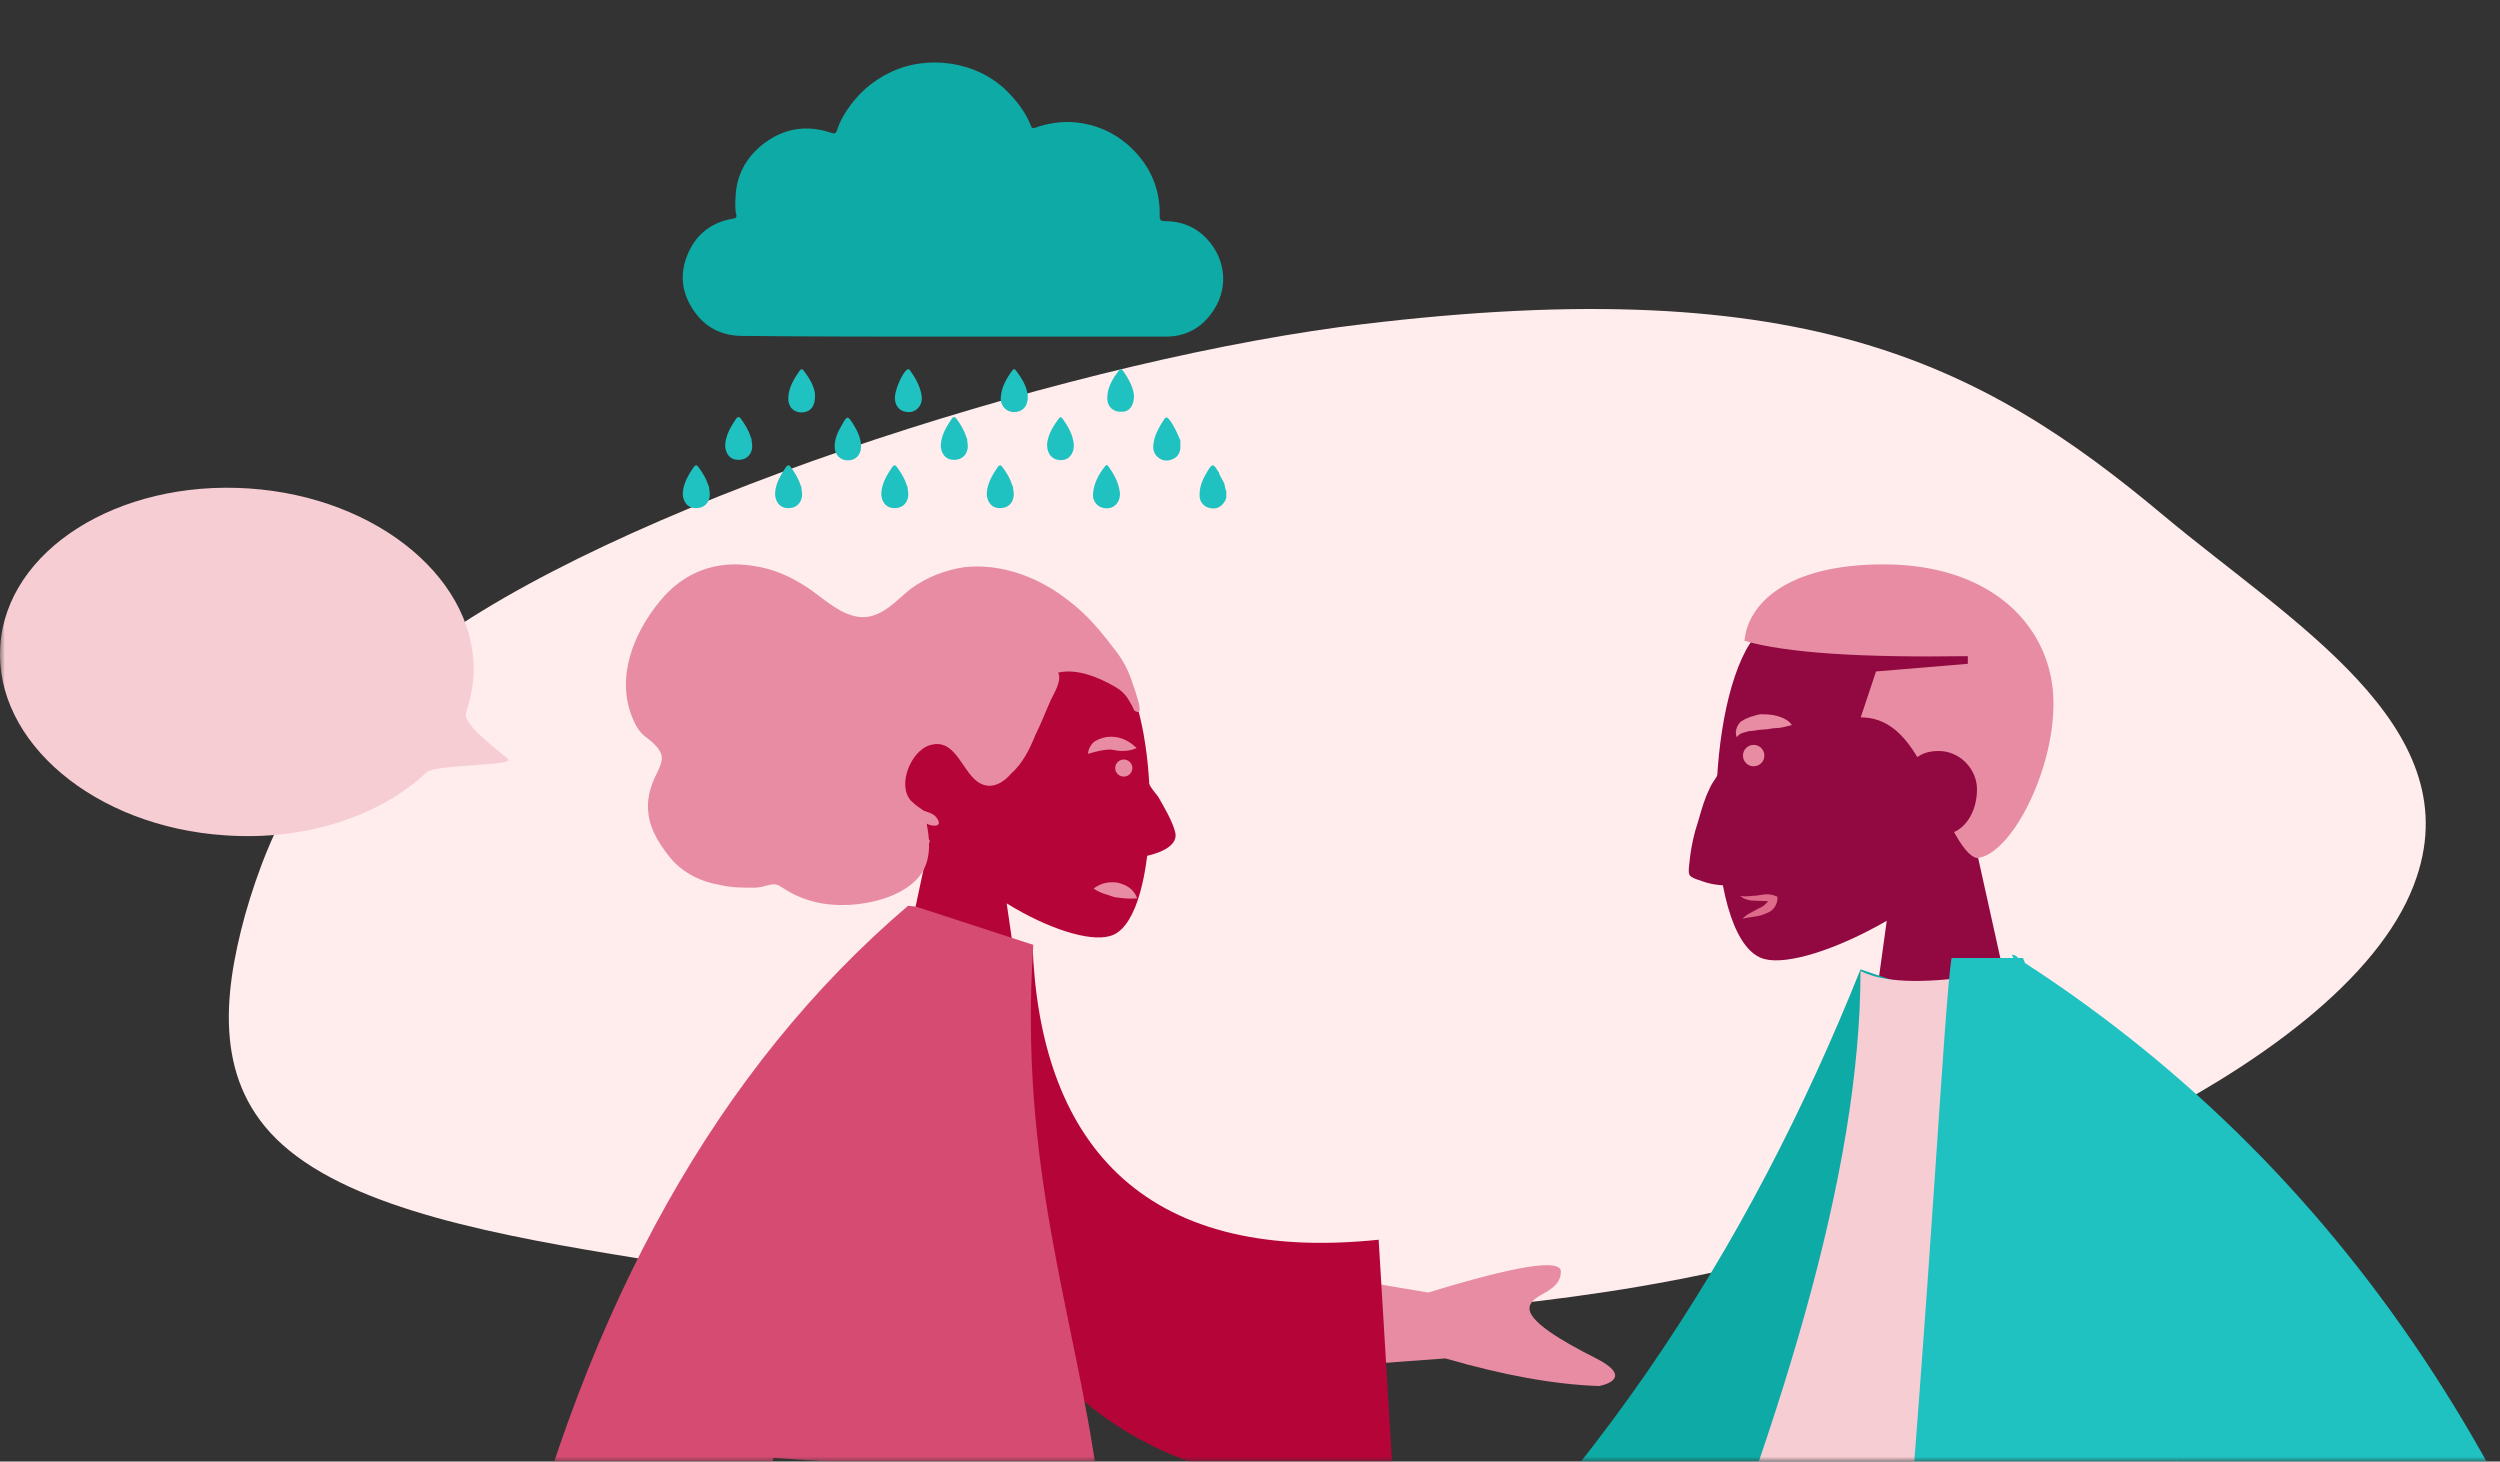 <svg width="260" height="152" viewBox="0 0 260 152" fill="none" xmlns="http://www.w3.org/2000/svg">
<rect x="0" y="0" width="260" height="152" fill="#333333" stroke="none"/>
<mask id="mask0" mask-type="alpha" maskUnits="userSpaceOnUse" x="0" y="0" width="260" height="152">
<rect width="260" height="152" transform="matrix(-1 0 0 1 260 0)" fill="#C4C4C4"/>
</mask>
<g mask="url(#mask0)">
<path d="M43.928 67.742C32.584 76.501 28.058 86.123 25.494 95.134C23.117 103.784 22.317 112.734 29.385 119.055C36.903 125.785 51.904 128.545 66.613 130.909C96.972 135.892 130.277 139.959 167.154 134.337C204.189 128.726 245.01 110.438 251.344 91.188C256.629 75.428 238.355 64.74 225.069 53.659C205.749 37.455 186.917 27.854 139.284 34.021C109.398 38.079 63.551 52.818 43.928 67.742Z" fill="#FFEDED"/>
<path d="M122.744 143.311L150.313 141.274C156.318 143.01 161.576 143.984 166.315 144.149C167.555 143.893 169.495 143.034 165.95 141.247C162.405 139.46 158.791 137.344 159.083 135.909C159.374 134.475 162.307 134.441 162.327 132.26C162.392 130.872 157.723 131.609 148.544 134.424L125.027 130.469L122.744 143.311Z" fill="#E78CA2"/>
<path d="M102.63 51.523C102.741 52.452 103.371 52.973 104.297 52.824C105.076 52.713 105.558 51.969 105.409 51.113C105.372 50.965 105.372 50.853 105.372 50.704C105.335 50.63 105.335 50.593 105.298 50.518C105.076 49.812 104.705 49.179 104.26 48.584C104.112 48.361 103.964 48.324 103.779 48.547C103.223 49.365 102.704 50.221 102.63 51.225C102.63 51.374 102.63 51.448 102.63 51.523Z" fill="#1FC2C1"/>
<path d="M91.659 51.523C91.77 52.452 92.4 52.973 93.327 52.824C94.105 52.713 94.587 51.969 94.439 51.113C94.401 50.965 94.401 50.853 94.401 50.704C94.365 50.63 94.365 50.593 94.327 50.518C94.105 49.812 93.734 49.179 93.29 48.584C93.141 48.361 92.993 48.324 92.808 48.547C92.252 49.365 91.733 50.221 91.659 51.225C91.659 51.374 91.659 51.448 91.659 51.523Z" fill="#1FC2C1"/>
<path d="M80.614 51.523C80.725 52.452 81.355 52.973 82.282 52.824C83.06 52.713 83.542 51.969 83.394 51.113C83.357 50.965 83.357 50.853 83.357 50.704C83.32 50.63 83.32 50.593 83.282 50.518C83.06 49.812 82.689 49.179 82.245 48.584C82.097 48.361 81.948 48.324 81.763 48.547C81.207 49.365 80.688 50.221 80.614 51.225C80.614 51.374 80.614 51.448 80.614 51.523Z" fill="#1FC2C1"/>
<path d="M75.425 46.502C75.536 47.431 76.166 47.952 77.093 47.803C77.871 47.692 78.353 46.948 78.205 46.093C78.168 45.944 78.168 45.832 78.168 45.684C78.131 45.609 78.131 45.572 78.094 45.498C77.871 44.791 77.501 44.159 77.056 43.564C76.908 43.341 76.759 43.303 76.574 43.526C76.018 44.345 75.499 45.2 75.425 46.204C75.425 46.316 75.425 46.427 75.425 46.502Z" fill="#1FC2C1"/>
<path d="M71.014 51.523C71.126 52.452 71.756 52.973 72.682 52.824C73.461 52.713 73.942 51.969 73.794 51.113C73.757 50.965 73.757 50.853 73.757 50.704C73.72 50.63 73.72 50.593 73.683 50.518C73.461 49.812 73.09 49.179 72.645 48.584C72.497 48.361 72.349 48.324 72.163 48.547C71.608 49.365 71.089 50.221 71.014 51.225C71.014 51.337 71.014 51.448 71.014 51.523Z" fill="#1FC2C1"/>
<path d="M99.257 35.01C106.595 35.01 113.897 35.01 121.235 35.01C123.163 35.01 124.756 34.229 125.905 32.704C127.796 30.25 127.61 27.125 125.535 24.857C124.349 23.592 122.866 22.997 121.161 22.997C120.717 22.997 120.605 22.886 120.605 22.439C120.68 19.427 119.456 16.935 117.233 15.001C115.713 13.7 113.934 12.956 111.933 12.733C110.45 12.584 109.005 12.807 107.633 13.29C107.411 13.365 107.3 13.328 107.225 13.104C106.67 11.691 105.78 10.538 104.705 9.46C101.592 6.373 96.44 5.629 92.511 7.563C90.621 8.493 89.176 9.795 88.027 11.543C87.619 12.175 87.285 12.807 87.063 13.514C86.952 13.886 86.803 13.923 86.433 13.811C83.801 12.919 81.355 13.365 79.206 15.113C77.538 16.489 76.574 18.274 76.5 20.506C76.463 21.101 76.426 21.733 76.574 22.328C76.648 22.625 76.5 22.7 76.24 22.737C74.239 23.072 72.682 24.113 71.756 25.935C70.57 28.278 70.792 30.547 72.386 32.63C73.609 34.229 75.277 34.935 77.241 34.935C84.58 35.01 91.918 35.01 99.257 35.01Z" fill="#0EAAA6"/>
<path d="M127.536 51.783C127.536 51.523 127.536 51.262 127.536 51.039C127.499 51.002 127.499 50.965 127.462 50.928C127.462 50.853 127.425 50.816 127.425 50.742C127.425 50.667 127.388 50.63 127.388 50.556C127.388 50.481 127.351 50.444 127.351 50.37C127.203 49.923 126.869 49.589 126.758 49.105C126.721 49.068 126.721 49.068 126.684 49.031C126.165 48.138 126.054 48.25 125.609 48.956C125.127 49.737 124.756 50.518 124.756 51.448C124.719 52.155 125.164 52.675 125.757 52.824C126.461 53.01 127.017 52.75 127.388 52.118C127.425 52.08 127.425 52.043 127.462 52.006C127.462 51.969 127.462 51.969 127.462 51.932C127.499 51.895 127.499 51.82 127.536 51.783Z" fill="#1FC2C1"/>
<path d="M97.848 46.502C97.96 47.431 98.59 47.952 99.516 47.803C100.295 47.692 100.776 46.948 100.628 46.093C100.591 45.944 100.591 45.832 100.591 45.684C100.554 45.609 100.554 45.572 100.517 45.498C100.295 44.791 99.924 44.159 99.479 43.564C99.331 43.341 99.183 43.303 98.997 43.526C98.441 44.345 97.923 45.2 97.848 46.204C97.848 46.316 97.848 46.427 97.848 46.502Z" fill="#1FC2C1"/>
<path d="M122.644 45.535C122.347 44.865 122.051 44.196 121.606 43.638C121.384 43.378 121.273 43.303 121.05 43.638C120.568 44.382 120.124 45.126 119.975 46.056C119.864 46.651 119.975 47.208 120.457 47.58C120.902 47.952 121.458 47.989 122.014 47.729C122.57 47.469 122.792 46.948 122.755 46.353C122.755 46.241 122.755 46.13 122.755 45.981C122.755 45.944 122.755 45.944 122.755 45.907C122.755 45.87 122.755 45.795 122.755 45.758C122.681 45.684 122.681 45.609 122.644 45.535Z" fill="#1FC2C1"/>
<path d="M93.067 41.369C93.067 42.299 93.66 42.894 94.587 42.857C95.402 42.82 95.995 42.039 95.847 41.146C95.699 40.179 95.217 39.324 94.661 38.543C94.513 38.32 94.365 38.394 94.216 38.543C93.697 39.101 93.067 40.626 93.067 41.369Z" fill="#1FC2C1"/>
<path d="M113.675 51.374C113.6 52.303 114.379 52.936 115.194 52.861C116.047 52.824 116.603 52.006 116.454 51.113C116.306 50.147 115.861 49.328 115.305 48.547C115.231 48.436 115.12 48.25 114.935 48.473C114.23 49.365 113.749 50.295 113.675 51.374Z" fill="#1FC2C1"/>
<path d="M106.892 41.184C106.818 40.254 106.299 39.361 105.632 38.506C105.521 38.357 105.409 38.357 105.298 38.506C104.668 39.361 104.149 40.254 104.075 41.369C104.038 42.225 104.668 42.857 105.446 42.857C106.336 42.857 106.929 42.262 106.892 41.184Z" fill="#1FC2C1"/>
<path d="M117.937 41.146C117.863 40.291 117.381 39.361 116.751 38.506C116.64 38.394 116.528 38.357 116.417 38.468C115.713 39.361 115.12 40.328 115.157 41.518C115.194 42.373 115.861 42.894 116.714 42.82C117.455 42.82 117.937 42.188 117.937 41.146Z" fill="#1FC2C1"/>
<path d="M84.765 41.072C84.728 40.254 84.209 39.361 83.579 38.543C83.468 38.357 83.32 38.357 83.171 38.543C82.578 39.398 82.022 40.291 81.985 41.37C81.948 42.299 82.504 42.894 83.394 42.894C84.283 42.857 84.802 42.262 84.765 41.072Z" fill="#1FC2C1"/>
<path d="M108.893 46.204C108.893 47.32 109.523 47.915 110.487 47.841C111.265 47.803 111.747 47.022 111.673 46.167C111.562 45.163 111.08 44.345 110.524 43.564C110.413 43.415 110.302 43.303 110.153 43.489C109.486 44.345 108.967 45.274 108.893 46.204Z" fill="#1FC2C1"/>
<path d="M86.803 46.427C86.803 47.283 87.359 47.878 88.175 47.878C88.99 47.878 89.546 47.32 89.546 46.427C89.546 45.535 89.138 44.754 88.694 44.047C88.175 43.229 88.101 43.229 87.619 44.084C87.211 44.791 86.803 45.535 86.803 46.427Z" fill="#1FC2C1"/>
<path d="M96.676 87.433C93.557 83.729 91.478 79.285 91.775 74.249C92.815 59.732 113.012 62.991 117.022 70.249C120.883 77.508 120.437 96.172 115.388 97.358C113.309 97.95 109.002 96.617 104.695 93.951L107.517 113.356H91.181L96.676 87.433Z" fill="#B50437"/>
<path d="M118.507 73.508C118.358 72.619 117.912 71.434 117.615 70.546C117.17 69.36 116.576 68.323 115.833 67.435C114.497 65.657 113.012 63.88 111.23 62.546C108.111 60.028 104.101 58.547 100.24 58.991C98.31 59.287 96.379 60.028 94.746 61.213C93.26 62.398 91.924 64.028 89.993 64.176C87.914 64.324 85.984 62.546 84.35 61.361C82.42 60.028 80.489 59.139 78.261 58.843C74.549 58.251 71.133 59.435 68.608 62.546C65.935 65.805 64.005 70.397 65.787 74.693C66.084 75.434 66.529 76.174 67.123 76.619C67.717 77.063 68.46 77.656 68.757 78.397C69.054 79.285 68.311 80.322 68.014 81.063C67.569 82.1 67.272 83.285 67.42 84.47C67.569 86.396 68.905 88.321 70.093 89.655C71.43 90.988 73.064 91.728 74.846 92.025C76.034 92.321 77.222 92.321 78.41 92.321C79.004 92.321 79.449 92.173 80.043 92.025C80.637 91.877 80.934 92.025 81.38 92.321C83.608 93.802 85.984 94.247 88.508 94.099C90.587 93.951 93.112 93.358 94.894 91.877C96.825 90.247 96.825 88.025 96.379 85.655C96.825 85.951 98.161 86.1 97.419 85.062C97.122 84.618 96.528 84.47 96.082 84.322C95.636 84.026 95.191 83.729 94.746 83.285C93.26 81.656 94.746 78.1 96.676 77.508C99.498 76.619 100.092 80.618 102.022 81.507C103.21 82.1 104.399 81.359 105.141 80.47C106.329 79.433 107.072 77.952 107.666 76.471C108.26 75.286 108.705 74.101 109.299 72.767C109.596 72.175 110.487 70.694 110.042 69.953C111.972 69.509 114.2 70.397 115.982 71.434C116.724 71.879 117.17 72.323 117.615 73.212C117.764 73.36 117.913 73.953 118.061 73.953C118.655 74.249 118.507 73.804 118.507 73.508Z" fill="#E78CA2"/>
<path d="M119.101 80.174C119.101 81.211 119.843 82.1 120.437 82.841C121.031 83.877 121.922 85.359 122.219 86.544C122.665 88.321 119.546 89.062 118.061 89.21" fill="#B50437"/>
<path d="M118.21 77.804C117.467 77.063 116.576 76.619 115.536 76.619C114.942 76.619 114.497 76.767 113.903 77.063C113.457 77.36 113.16 77.952 113.16 78.397C114.2 78.1 114.794 77.952 115.536 77.952C116.279 78.1 117.17 78.248 118.21 77.804Z" fill="#E78CA2"/>
<path d="M113.732 92.408C114.513 92.948 115.264 93.046 115.877 93.301C116.628 93.398 117.231 93.505 118.268 93.434C117.901 92.42 117.13 92.027 116.22 91.793C115.469 91.695 114.581 91.756 113.732 92.408Z" fill="#E78CA2"/>
<path d="M116.873 80.767C116.381 80.767 115.982 80.369 115.982 79.878C115.982 79.387 116.381 78.989 116.873 78.989C117.365 78.989 117.764 79.387 117.764 79.878C117.764 80.369 117.365 80.767 116.873 80.767Z" fill="#E78CA2"/>
<path d="M99.565 117.626C101.927 144.953 121.554 156.339 144.928 154.631L143.38 128.931C118.296 131.534 108.116 118.277 107.383 98.269L99.158 97.131C98.588 103.231 98.995 110.55 99.565 117.626Z" fill="#B50437"/>
<path d="M95.249 94.284L94.434 94.203C74.807 110.957 60.962 135.519 53.062 167.97L78.309 169.678C78.879 163.497 79.612 157.478 80.426 151.622L114.143 153.9C111.781 136.657 105.917 121.367 107.465 98.269L95.249 94.284Z" fill="#D64B71"/>
<path d="M205.448 87.967C209.107 83.672 211.653 78.263 211.175 72.377C209.903 55.196 186.199 59.014 181.585 67.604C176.972 76.195 177.449 98.149 183.494 99.74C185.881 100.376 190.971 98.785 196.221 95.763L193.039 118.83H212.289L205.448 87.967Z" fill="#910940"/>
<path d="M180.98 93.171C181.622 93.299 182.139 93.149 182.719 93.138C183.336 93.027 183.954 92.916 184.558 93.145L184.86 93.259L184.846 93.599C184.794 94.04 184.503 94.505 184.187 94.731C183.872 94.957 183.493 95.043 183.216 95.168C182.56 95.38 181.88 95.353 181.224 95.565C181.439 95.301 181.755 95.076 182.032 94.95L182.903 94.475C183.181 94.35 183.458 94.224 183.673 93.96C183.85 93.797 184.027 93.634 184.003 93.395L184.291 93.849C183.788 93.659 183.309 93.707 182.629 93.68C182.049 93.691 181.407 93.563 180.98 93.171Z" fill="#DE6B8A"/>
<path d="M179.04 79.854C178.722 80.649 178.085 81.286 177.767 82.081C177.29 83.036 176.972 84.149 176.653 85.263C176.176 86.695 175.858 88.126 175.699 89.717C175.54 91.149 175.54 91.149 176.972 91.626C178.244 92.103 179.358 92.103 180.631 92.103" fill="#910940"/>
<path d="M180.631 76.672C180.949 76.195 181.426 76.195 181.904 76.036C182.381 76.036 182.858 75.877 183.335 75.877C183.813 75.877 184.29 75.718 184.767 75.718C185.244 75.718 185.722 75.559 186.358 75.4C186.04 74.922 185.403 74.604 184.767 74.445C184.131 74.286 183.653 74.286 183.017 74.286C182.381 74.445 181.744 74.604 181.267 74.922C180.79 75.081 180.313 76.036 180.631 76.672Z" fill="#E78CA2"/>
<path d="M182.381 79.695C181.766 79.695 181.267 79.196 181.267 78.581C181.267 77.966 181.766 77.468 182.381 77.468C182.996 77.468 183.494 77.966 183.494 78.581C183.494 79.196 182.996 79.695 182.381 79.695Z" fill="#E78CA2"/>
<path d="M199.403 78.74C200.039 78.263 200.835 78.104 201.63 78.104C203.857 78.104 205.607 80.013 205.607 82.081C205.607 84.149 204.653 85.899 203.221 86.536C204.016 87.967 204.812 89.081 205.607 89.24C209.107 88.922 213.562 80.331 213.562 73.172C213.562 65.377 207.357 58.696 195.903 58.696C185.562 58.696 181.744 62.991 181.426 66.65C185.88 67.923 193.517 68.4 204.653 68.241V69.036L195.107 69.832L193.517 74.604C196.221 74.604 197.971 76.354 199.403 78.74Z" fill="#E78CA2"/>
<path d="M201.951 103.69L193.493 100.814C181.991 129.57 164.738 157.311 136.151 180.823L143.255 193.002C168.459 178.116 192.309 166.614 201.951 144.286C205.165 137.182 202.289 112.655 201.951 103.69Z" fill="#0EAAA6"/>
<path d="M231.045 184.713C206.687 187.25 187.573 187.25 173.703 184.713C172.011 184.375 171.673 181.499 172.518 179.469C185.036 148.853 193.493 122.127 193.493 100.983C195.861 102.167 199.752 102.336 205.503 101.491C221.065 123.311 228 148.515 231.045 184.713Z" fill="#F7CDD4"/>
<path d="M209.393 99.63H202.966C201.443 108.426 196.707 227.339 182.16 266.244H260.815C259.124 230.553 245.592 187.758 232.06 151.898C244.069 162.893 254.557 181.668 263.522 208.056L278.238 204.335C267.243 157.141 244.746 122.296 210.577 100.138C210.577 99.968 210.408 99.799 210.408 99.63H209.901C209.732 99.461 209.563 99.292 209.224 99.292L209.393 99.63Z" fill="#1FC2C1"/>
<path d="M0.028 67.185C-0.618 77.148 9.847 85.991 23.429 86.875C31.895 87.465 39.597 84.812 44.359 80.332C45.3 79.447 53.766 79.683 52.826 78.917C51.297 77.62 48.063 75.262 48.475 74.083C48.886 72.904 49.122 71.725 49.239 70.487C49.886 60.524 39.421 51.681 25.839 50.797C12.258 49.913 0.675 57.223 0.028 67.185Z" fill="#F7CDD4"/>
</g>
</svg>
